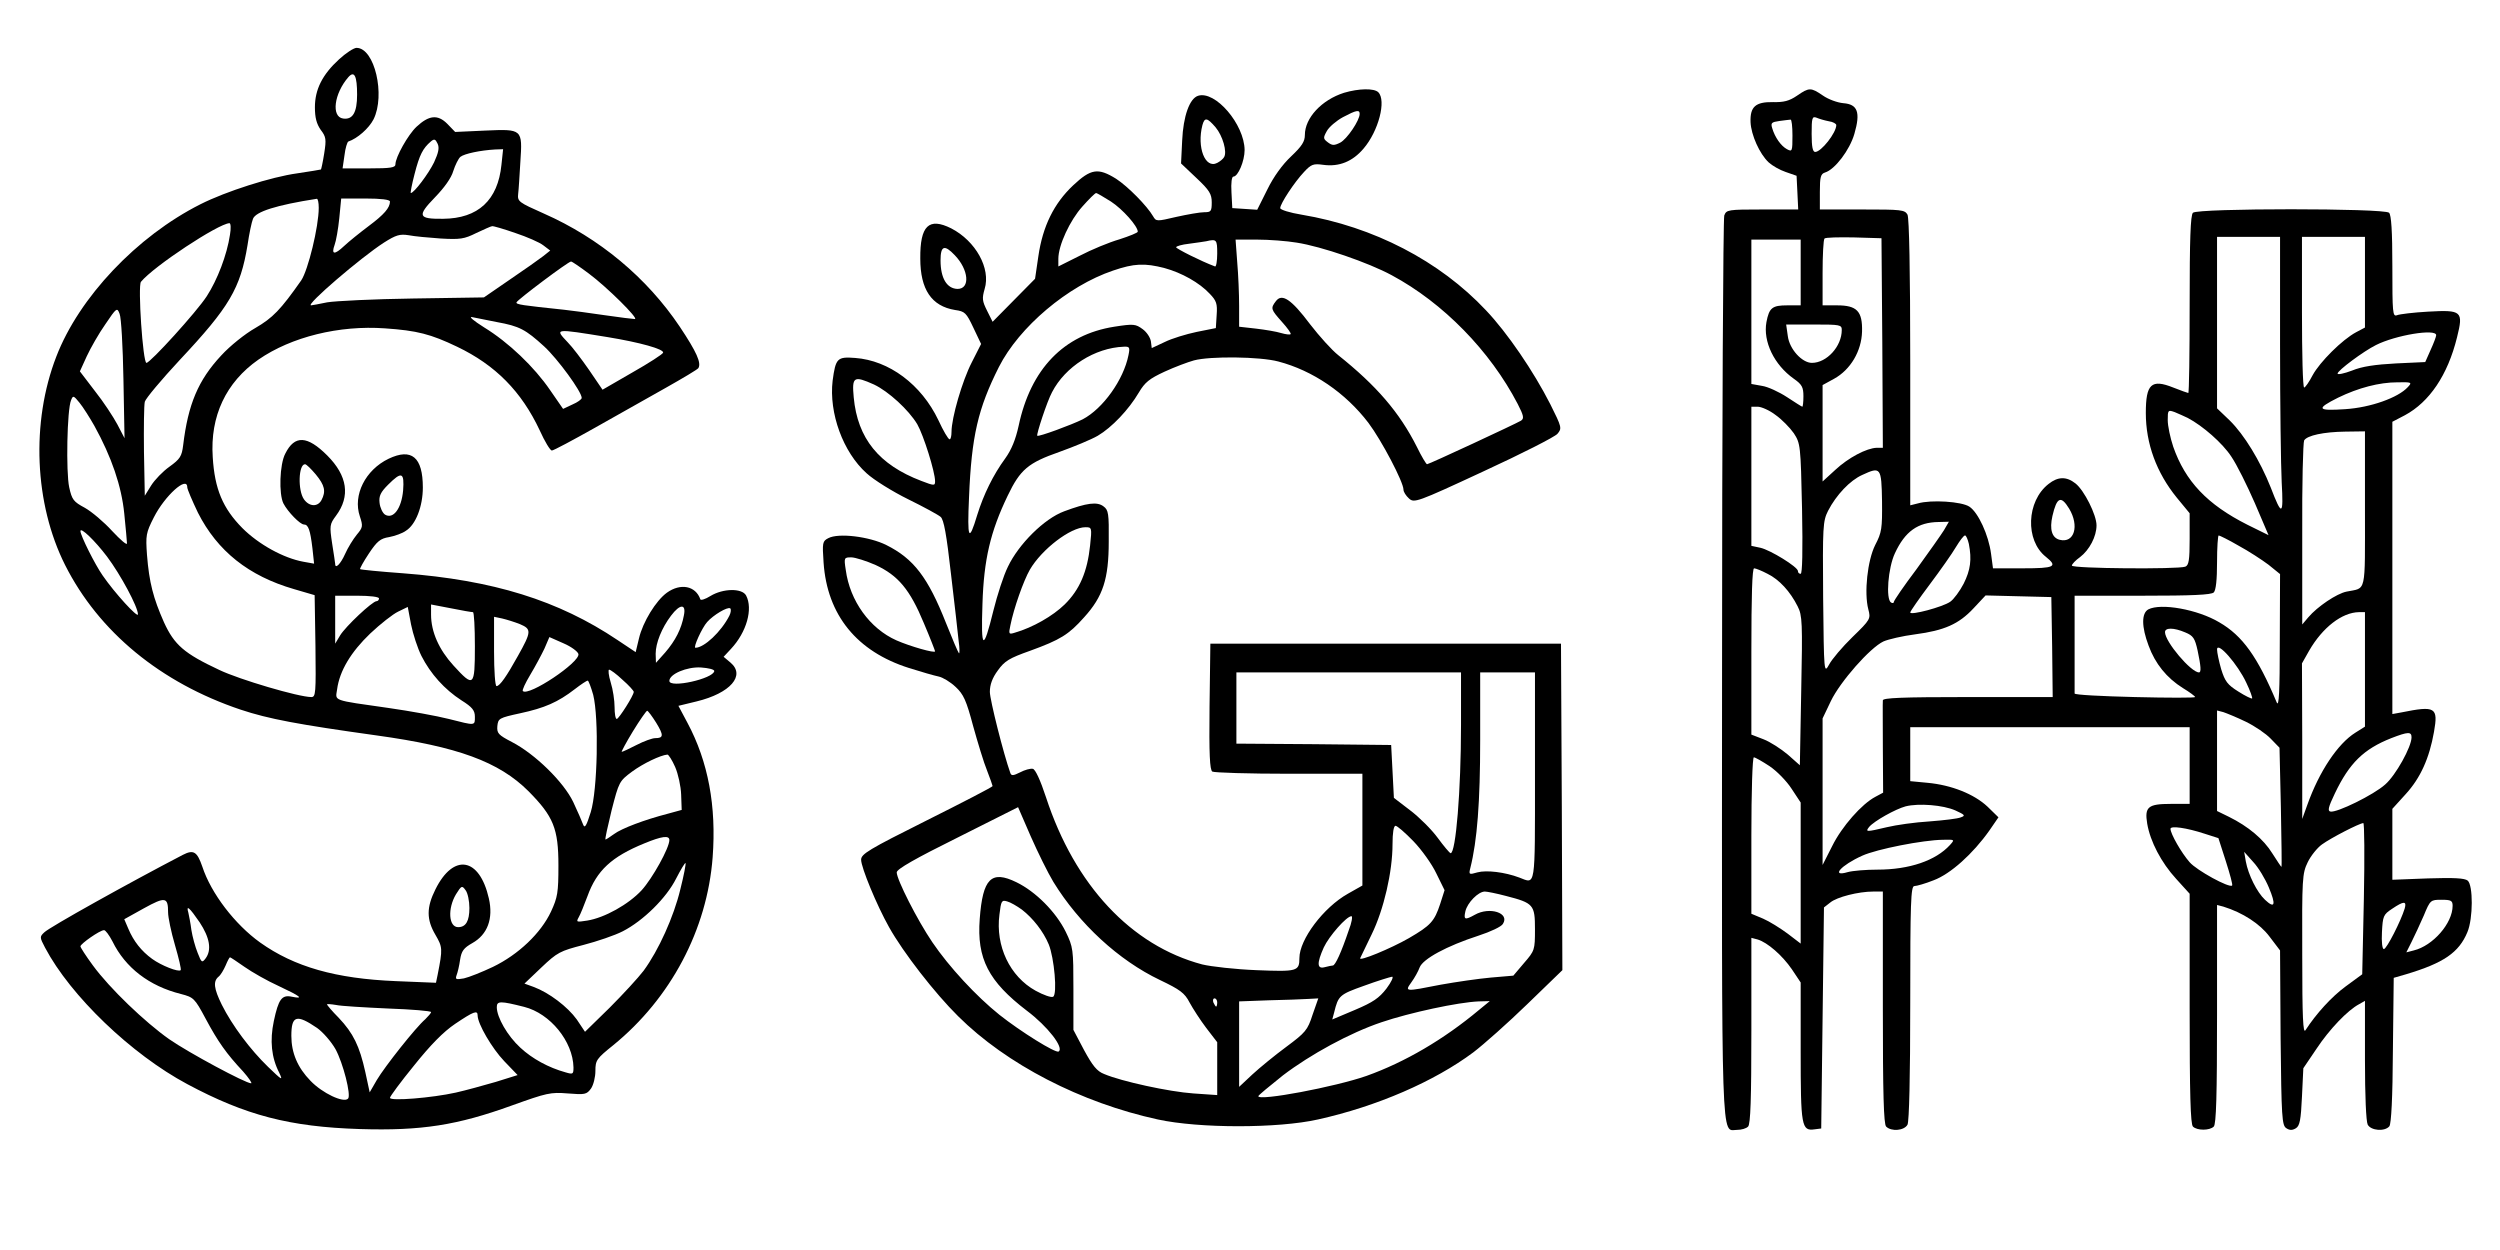 <svg xmlns="http://www.w3.org/2000/svg" xmlns:xlink="http://www.w3.org/1999/xlink" width="1000" zoomAndPan="magnify" viewBox="0 0 750 375" height="500" preserveAspectRatio="xMidYMid meet" version="1.0"><path fill="#000000" d="M 101.703 17.809 C 96.691 22.41 94.473 26.848 94.473 32.191 C 94.473 35.312 94.965 37.121 96.199 38.93 C 97.84 41.066 97.922 41.805 97.266 45.996 C 96.855 48.625 96.363 50.844 96.281 50.844 C 96.117 50.926 92.992 51.418 89.211 51.996 C 81.406 53.062 67.766 57.418 60.121 61.281 C 41.055 70.895 23.715 89.223 16.895 106.973 C 9.254 126.695 10.32 151.184 19.527 169.508 C 29.633 189.559 48.207 204.844 72.203 212.898 C 80.582 215.691 89.375 217.336 112.961 220.625 C 137.285 223.992 149.695 228.512 158.57 237.387 C 166.047 244.949 167.527 248.562 167.527 259.656 C 167.527 267.793 167.281 269.191 165.309 273.465 C 162.27 279.957 155.531 286.367 147.887 290.062 C 144.602 291.625 140.656 293.188 139.176 293.516 C 136.793 293.926 136.547 293.844 136.957 292.613 C 137.285 291.789 137.781 289.734 138.027 287.926 C 138.438 285.297 139.094 284.395 141.723 282.914 C 146.242 280.367 148.051 275.602 146.656 269.52 C 143.859 257.191 136.055 255.879 130.629 266.809 C 127.918 272.23 127.918 275.848 130.629 280.449 C 132.766 284.148 132.848 284.559 131.289 292.445 L 130.793 294.832 L 118.715 294.336 C 100.719 293.598 88.309 290.062 78.035 282.75 C 70.477 277.328 63.328 268.039 60.695 259.988 C 59.137 255.469 58.066 254.809 54.863 256.453 C 38.754 264.836 14.84 278.148 13.281 279.711 C 11.883 281.023 11.883 281.188 13.527 284.312 C 21.168 298.773 39.414 316.277 56.176 325.234 C 73.68 334.605 86.91 338.055 107.949 338.715 C 126.438 339.289 137.203 337.562 153.559 331.645 C 164.078 327.867 165.145 327.617 170.32 328.031 C 175.5 328.441 175.992 328.359 177.309 326.551 C 178.047 325.484 178.621 323.098 178.621 321.293 C 178.621 318.086 178.949 317.594 183.965 313.566 C 201.219 299.516 212.148 278.887 213.793 257.191 C 214.945 241.906 212.48 228.512 206.234 216.844 L 203.523 211.75 L 208.945 210.434 C 219.137 207.969 223.738 202.625 219.137 198.766 L 217.082 197.039 L 219.301 194.656 C 223.984 189.645 225.957 182.656 223.82 178.629 C 222.586 176.41 216.918 176.496 213.137 178.797 C 211.574 179.781 210.18 180.191 210.098 179.781 C 208.699 175.754 204.18 174.852 200.07 177.809 C 196.781 180.191 192.84 186.602 191.688 191.531 L 190.703 195.641 L 185.277 192.027 C 167.527 180.109 147.969 174.027 120.77 171.973 C 113.949 171.48 108.195 170.906 108.031 170.742 C 107.867 170.66 109.016 168.523 110.66 166.059 C 113.125 162.359 114.113 161.539 116.742 161.129 C 118.469 160.797 120.77 159.977 121.754 159.238 C 124.715 157.43 126.852 151.922 126.852 146.254 C 126.852 137.133 123.48 134.336 116.578 137.625 C 109.594 140.992 105.812 148.555 107.949 154.883 C 108.934 157.84 108.852 158.25 107.047 160.387 C 105.977 161.703 104.332 164.332 103.512 166.223 C 102.195 169.18 100.555 170.824 100.555 169.18 C 100.555 168.934 100.141 166.223 99.648 163.098 C 98.828 157.676 98.91 157.266 100.801 154.719 C 105.156 148.883 104.25 142.719 98.168 136.637 C 92.172 130.641 88.391 130.477 85.598 136.062 C 83.871 139.27 83.625 148.227 85.02 151.02 C 86.336 153.566 90.035 157.348 91.184 157.348 C 92.5 157.348 93.074 158.992 93.73 164.496 L 94.227 169.098 L 91.02 168.523 C 85.102 167.453 77.625 163.348 72.695 158.414 C 66.859 152.5 64.395 146.746 63.82 137.133 C 62.996 124.887 67.766 114.695 77.543 107.875 C 87.406 101.055 101.785 97.52 115.508 98.508 C 125.125 99.164 129.234 100.234 137.121 104.012 C 148.625 109.52 156.434 117.41 161.941 129.16 C 163.418 132.445 165.062 135.16 165.555 135.16 C 166.047 135.16 171.883 132.035 178.457 128.34 C 185.113 124.559 194.73 119.133 199.742 116.34 C 204.836 113.465 209.273 110.836 209.52 110.422 C 210.426 108.863 209.027 105.656 203.934 98.016 C 194.07 83.305 179.773 71.391 163.172 64.074 C 155.613 60.707 155.199 60.461 155.449 58.16 C 155.613 56.926 155.859 52.652 156.105 48.625 C 156.762 38.684 156.762 38.684 145.504 39.176 L 136.547 39.586 L 134.164 37.121 C 131.289 34.246 128.656 34.574 124.961 38.023 C 122.414 40.406 118.633 47.148 118.633 49.281 C 118.633 50.27 117.316 50.516 110.742 50.516 L 102.773 50.516 L 103.348 46.57 C 103.594 44.434 104.168 42.625 104.496 42.461 C 107.211 41.559 110.66 38.52 112.059 35.805 C 115.672 28.574 112.387 14.359 106.961 14.359 C 106.141 14.359 103.758 15.918 101.703 17.809 Z M 107.129 28.41 C 107.129 33.75 105.812 35.969 102.938 35.559 C 99.32 35.066 100.223 28.082 104.496 23.152 C 106.305 21.098 107.129 22.738 107.129 28.41 Z M 130.219 48.707 C 128.574 52.078 124.219 57.91 123.234 57.91 C 123.07 57.91 123.562 55.281 124.383 52.16 C 125.863 46.406 126.852 44.516 129.234 42.461 C 130.301 41.559 130.629 41.723 131.289 43.121 C 131.863 44.352 131.535 45.832 130.219 48.707 Z M 150.434 49.449 C 149.367 60.047 143.449 65.555 132.93 65.637 C 125.453 65.719 125.043 64.816 130.465 59.227 C 133.258 56.352 135.395 53.391 135.973 51.336 C 136.547 49.531 137.531 47.559 138.109 47.062 C 139.34 46.078 144.188 45.094 148.543 44.844 L 150.93 44.762 Z M 95.621 62.348 C 95.621 68.02 92.418 81.086 90.363 84.125 C 84.199 92.918 81.816 95.387 76.559 98.426 C 73.516 100.152 68.996 103.766 66.367 106.645 C 59.465 114.039 56.422 121.27 54.945 133.598 C 54.535 136.883 54.039 137.707 50.836 140.008 C 48.863 141.406 46.398 143.953 45.328 145.676 L 43.438 148.719 L 43.191 135.57 C 43.109 128.34 43.191 121.598 43.438 120.531 C 43.688 119.547 48.453 113.875 53.957 107.957 C 68.832 92.098 72.121 86.508 74.258 73.527 C 74.75 70.156 75.488 66.621 75.898 65.637 C 76.723 63.5 82.883 61.527 95.047 59.637 C 95.375 59.637 95.621 60.789 95.621 62.348 Z M 116.988 60.461 C 116.988 62.348 115.18 64.402 110.66 67.773 C 108.031 69.746 104.66 72.457 103.266 73.773 C 100.305 76.566 99.32 76.402 100.387 73.445 C 100.801 72.375 101.457 68.758 101.785 65.473 L 102.359 59.555 L 109.676 59.555 C 114.277 59.555 116.988 59.883 116.988 60.461 Z M 68.996 70.402 C 68.094 76.484 65.215 83.961 62.012 88.895 C 58.973 93.578 45.082 108.863 43.934 108.863 C 42.863 108.863 41.305 85.688 42.289 84.539 C 46.152 79.852 65.465 67.117 68.832 66.953 C 69.242 66.953 69.324 68.512 68.996 70.402 Z M 154.625 69.91 C 158.078 71.059 161.859 72.703 163.008 73.609 L 165.062 75.168 L 163.008 76.812 C 161.859 77.715 157.422 80.84 153.066 83.797 L 145.176 89.223 L 123.891 89.551 C 112.223 89.715 100.637 90.289 98.168 90.699 C 95.785 91.195 93.566 91.605 93.32 91.605 C 91.512 91.605 108.277 77.223 115.18 72.785 C 118.797 70.484 119.945 70.156 122.578 70.566 C 124.219 70.895 128.574 71.309 132.191 71.555 C 138.027 71.883 139.258 71.719 142.875 69.91 C 145.176 68.84 147.312 67.855 147.641 67.855 C 147.969 67.773 151.094 68.676 154.625 69.91 Z M 176.648 82.07 C 182.074 86.098 191.77 95.715 190.457 95.715 C 189.961 95.715 185.938 95.219 181.414 94.562 C 176.977 93.906 171.473 93.168 169.172 92.918 C 156.762 91.605 154.707 91.359 154.953 90.699 C 155.285 89.879 170.484 78.457 171.309 78.457 C 171.637 78.457 174.02 80.102 176.648 82.07 Z M 37.031 113.793 L 37.359 131.461 L 35.223 127.352 C 33.988 125.051 31.031 120.531 28.484 117.328 L 23.965 111.41 L 26.02 106.891 C 27.168 104.426 29.633 100.07 31.605 97.273 C 34.977 92.262 35.141 92.18 35.879 94.152 C 36.371 95.219 36.863 104.094 37.031 113.793 Z M 149.039 96.617 C 155.859 97.852 157.668 98.836 163.254 103.93 C 167.281 107.629 174.512 117.492 174.512 119.379 C 174.512 119.793 173.281 120.695 171.719 121.352 L 168.926 122.668 L 165.062 117.078 C 160.297 110.094 152.57 102.699 145.176 98.18 C 142.051 96.207 140.492 94.891 141.641 95.137 C 142.793 95.387 146.078 96.043 149.039 96.617 Z M 182.32 101.137 C 191.852 102.699 199.332 104.754 198.918 105.82 C 198.836 106.23 194.645 108.945 189.715 111.738 L 180.758 116.914 L 176.73 111 C 174.512 107.793 171.637 104.012 170.32 102.699 C 166.379 98.508 166.129 98.508 182.32 101.137 Z M 28.32 127.762 C 33.496 137.133 36.453 145.844 37.277 154.059 C 37.688 158.332 38.098 162.359 38.098 163.016 C 38.098 163.676 36.125 161.949 33.66 159.32 C 31.195 156.605 27.496 153.484 25.441 152.336 C 22.074 150.527 21.582 149.949 20.758 146.172 C 19.773 141.652 20.102 122.832 21.332 120.039 C 21.91 118.559 22.074 118.641 23.883 120.859 C 24.949 122.176 26.922 125.297 28.32 127.762 Z M 94.719 142.309 C 97.43 145.594 97.84 147.402 96.445 150.031 C 95.293 152.168 92.746 152.004 91.184 149.785 C 89.293 147.074 89.543 139.27 91.512 139.27 C 91.926 139.27 93.32 140.664 94.719 142.309 Z M 120.934 147.156 C 120.441 152.582 117.977 155.867 115.508 154.387 C 114.77 153.895 114.031 152.336 113.867 150.855 C 113.621 148.801 114.195 147.648 116.414 145.43 C 120.523 141.32 121.344 141.652 120.934 147.156 Z M 56.176 146.172 C 56.176 146.746 57.656 150.199 59.383 153.812 C 65.215 165.316 74.586 172.797 88.227 176.742 L 94.391 178.547 L 94.637 193.832 C 94.801 207.969 94.719 209.117 93.402 209.117 C 89.625 209.117 71.789 203.859 65.793 200.984 C 55.273 196.051 52.316 193.504 49.191 186.684 C 45.988 179.453 44.754 174.77 44.098 166.469 C 43.688 160.633 43.77 159.895 46.152 155.211 C 49.438 148.719 56.176 142.637 56.176 146.172 Z M 32.098 166.961 C 36.125 172.305 41.387 182.082 41.387 184.301 C 41.387 185.535 34.398 177.891 30.785 172.633 C 28.484 169.344 24.129 160.633 24.129 159.32 C 24.129 158.004 28.484 162.195 32.098 166.961 Z M 113.703 179.535 C 113.703 179.945 113.371 180.355 112.961 180.355 C 111.73 180.355 103.676 187.918 102.031 190.629 L 100.555 193.094 L 100.555 178.715 L 107.129 178.715 C 110.988 178.715 113.703 179.043 113.703 179.535 Z M 141.887 183.645 C 142.219 183.645 142.465 188.246 142.465 193.914 C 142.465 206.078 142.137 206.324 136.055 199.668 C 131.699 194.902 129.316 189.559 129.316 184.383 L 129.316 181.344 L 135.312 182.492 C 138.52 183.152 141.477 183.645 141.887 183.645 Z M 126.438 196.793 C 129.152 202.133 133.344 206.816 138.438 210.105 C 141.723 212.16 142.465 213.145 142.465 215.035 C 142.465 217.746 142.711 217.746 134.656 215.691 C 131.125 214.789 122.988 213.309 116.66 212.406 C 99.32 209.941 100.637 210.352 101.129 206.816 C 101.867 201.23 105.32 195.559 111.07 190.055 C 114.113 187.176 117.891 184.219 119.453 183.48 L 122.328 182.082 L 123.316 187.34 C 123.891 190.219 125.289 194.492 126.438 196.793 Z M 205.164 184.629 C 204.426 188.656 202.617 192.191 199.578 195.723 L 196.781 198.848 L 196.699 196.133 C 196.699 192.93 198.508 188.41 201.305 184.711 C 204.016 181.098 205.906 181.098 205.164 184.629 Z M 218.809 184.711 C 216.34 189.559 211.246 194.328 208.617 194.328 C 207.879 194.328 210.59 188.328 212.148 186.602 C 214.039 184.465 218.23 182 219.055 182.492 C 219.383 182.738 219.301 183.727 218.809 184.711 Z M 156.023 187.258 C 159.473 188.738 159.473 189.477 155.367 196.793 C 151.996 202.875 149.941 205.832 148.957 205.832 C 148.543 205.832 148.215 201.312 148.215 195.477 L 148.215 185.039 L 150.598 185.535 C 151.996 185.863 154.379 186.602 156.023 187.258 Z M 173.527 196.219 C 174.02 198.684 158.57 209.035 156.844 207.312 C 156.598 207.062 157.586 204.926 159.062 202.461 C 160.543 199.996 162.434 196.465 163.336 194.574 L 164.816 191.121 L 169.09 193.012 C 171.391 194 173.363 195.477 173.527 196.219 Z M 214.285 201.312 C 214.039 203.613 200.809 206.57 200.809 204.27 C 200.809 202.215 206.07 199.996 210.262 200.242 C 212.562 200.406 214.285 200.82 214.285 201.312 Z M 186.758 203.941 C 188.648 205.586 190.125 207.23 190.125 207.559 C 190.125 208.625 185.688 215.609 185.031 215.691 C 184.621 215.691 184.375 214.051 184.375 212.16 C 184.375 210.188 183.883 206.816 183.223 204.762 C 182.566 202.625 182.402 200.902 182.73 200.902 C 183.141 200.902 184.949 202.215 186.758 203.941 Z M 177.965 208.461 C 179.691 215.445 179.277 236.977 177.227 243.633 C 175.91 247.824 175.418 248.645 174.922 247.332 C 174.594 246.426 173.281 243.387 171.965 240.594 C 169.09 234.594 160.543 226.211 153.559 222.598 C 149.449 220.461 149.039 219.965 149.203 217.828 C 149.449 215.527 149.695 215.363 156.105 213.969 C 163.336 212.406 167.363 210.68 172.457 206.734 C 174.266 205.34 175.992 204.188 176.32 204.188 C 176.566 204.188 177.309 206.16 177.965 208.461 Z M 196.867 216.844 C 199.168 220.625 199.086 221.445 196.535 221.445 C 195.715 221.445 193.168 222.348 190.949 223.5 C 188.73 224.648 186.758 225.555 186.512 225.555 C 186.348 225.555 187.824 222.762 189.879 219.391 C 191.934 216.023 193.906 213.227 194.152 213.227 C 194.398 213.227 195.633 214.871 196.867 216.844 Z M 202.535 230.074 C 203.441 232.129 204.262 235.91 204.344 238.375 L 204.508 242.977 L 200.316 244.125 C 193.332 245.934 186.594 248.48 184.211 250.207 C 182.977 251.113 181.828 251.852 181.664 251.852 C 181.414 251.852 182.32 247.906 183.469 243.141 C 185.688 234.512 185.77 234.348 189.633 231.473 C 193.004 229.004 198.18 226.539 200.234 226.375 C 200.562 226.375 201.633 228.02 202.535 230.074 Z M 200.809 252.016 C 200.809 254.398 195.715 263.52 192.512 267.055 C 188.566 271.328 181.332 275.355 176.156 276.176 C 172.953 276.668 172.789 276.668 173.609 275.191 C 174.102 274.367 175.254 271.492 176.238 268.863 C 179.031 261.137 183.469 257.027 193.332 253 C 198.508 250.863 200.809 250.535 200.809 252.016 Z M 204.098 266.809 C 202.125 275.023 197.605 285.051 193.086 291.215 C 191.523 293.27 186.922 298.281 182.895 302.309 L 175.5 309.539 L 173.035 305.844 C 170.32 302.062 164.734 297.789 160.051 296.062 L 157.336 295.078 L 162.434 290.227 C 167.199 285.707 168.02 285.297 175.008 283.488 C 179.113 282.422 184.457 280.613 186.84 279.379 C 192.922 276.258 199.906 269.438 202.863 263.52 C 204.262 260.809 205.492 258.754 205.66 258.918 C 205.824 259.082 205.164 262.617 204.098 266.809 Z M 140.82 272.395 C 140.82 276.34 139.75 278.148 137.449 278.148 C 134.574 278.148 134.246 272.559 136.793 268.285 C 138.438 265.656 138.602 265.574 139.668 267.055 C 140.328 267.875 140.82 270.34 140.82 272.395 Z M 50.426 273.711 C 50.426 275.191 51.328 279.547 52.48 283.488 C 53.629 287.434 54.453 290.887 54.203 291.051 C 53.547 291.707 48.371 289.652 45.656 287.68 C 42.371 285.297 40.07 282.34 38.508 278.641 L 37.277 275.766 L 43.191 272.477 C 49.602 268.945 50.426 269.109 50.426 273.711 Z M 59.875 276.668 C 62.914 281.27 63.574 284.969 61.684 287.516 C 60.613 288.914 60.449 288.832 59.301 285.871 C 58.559 284.066 57.738 281.023 57.41 278.969 C 57.164 276.914 56.672 274.613 56.504 273.793 C 55.766 271.328 56.836 272.23 59.875 276.668 Z M 33.742 282.422 C 37.605 290.309 44.754 295.816 54.285 298.199 C 58.066 299.188 58.395 299.434 61.684 305.594 C 65.379 312.5 67.93 316.113 72.941 321.457 C 74.668 323.43 75.734 324.988 75.324 324.988 C 73.68 324.988 56.672 315.867 50.754 311.758 C 43.523 306.664 32.922 296.555 27.824 289.57 C 25.77 286.777 24.129 284.23 24.129 283.902 C 24.129 283.16 29.961 279.051 31.195 279.051 C 31.605 278.969 32.758 280.531 33.742 282.422 Z M 73.352 290.062 C 75.57 291.625 80.172 294.254 83.625 295.816 C 90.281 298.938 91.266 299.762 87.57 299.02 C 84.527 298.363 83.543 299.762 82.145 306.336 C 80.914 312.168 81.406 317.266 83.789 321.867 C 84.938 324.332 84.609 324.086 80.418 320.059 C 75.078 314.883 69.652 307.648 66.531 301.406 C 64.148 296.555 63.902 294.418 65.547 293.023 C 66.203 292.527 67.105 290.969 67.684 289.652 C 68.258 288.258 68.832 287.188 68.996 287.188 C 69.16 287.188 71.133 288.504 73.352 290.062 Z M 157.254 302.062 C 165.062 304.035 171.883 312.418 172.047 320.223 C 172.047 322.277 171.883 322.359 169.664 321.703 C 164.57 320.305 159.641 317.594 156.105 314.305 C 152.242 310.773 149.039 305.184 149.039 302.145 C 149.039 300.254 150.105 300.254 157.254 302.062 Z M 116.414 302.555 C 123.48 302.801 129.316 303.293 129.316 303.625 C 129.316 303.953 128.492 304.855 127.59 305.762 C 124.715 308.227 115.426 319.977 113.043 324.004 L 110.906 327.703 L 109.594 321.621 C 107.867 313.812 105.977 309.949 101.621 305.348 C 99.648 303.375 98.086 301.488 98.086 301.32 C 98.086 301.156 99.32 301.238 100.801 301.488 C 102.195 301.816 109.266 302.227 116.414 302.555 Z M 143.285 304.609 C 143.285 307.156 147.641 314.555 151.258 318.332 L 155.285 322.523 L 148.711 324.578 C 145.012 325.648 139.668 327.125 136.711 327.785 C 129.727 329.344 116.988 330.414 116.988 329.344 C 116.988 328.934 120.195 324.578 124.219 319.648 C 129.152 313.484 133.012 309.539 136.547 307.156 C 142.051 303.457 143.285 302.965 143.285 304.609 Z M 95.129 308.391 C 96.855 309.621 99.32 312.418 100.637 314.719 C 102.938 318.91 105.402 328.605 104.414 329.59 C 103.102 330.988 96.691 327.949 93.156 324.25 C 89.293 320.305 87.406 315.867 87.406 310.773 C 87.406 304.609 88.965 304.199 95.129 308.391 Z M 95.129 308.391 " fill-opacity="1" fill-rule="nonzero"/><path fill="#000000" d="M 403.215 27.836 C 396.477 29.973 391.461 35.395 391.461 40.488 C 391.461 42.461 390.559 43.859 387.352 46.898 C 384.723 49.367 382.094 52.98 380.203 56.844 L 377.164 62.926 L 373.465 62.68 L 369.684 62.43 L 369.438 57.664 C 369.273 54.871 369.52 52.98 370.016 52.98 C 371.41 52.98 373.383 48.297 373.383 45.012 C 373.301 37.285 364.59 27.094 359.414 28.738 C 356.867 29.559 354.977 34.82 354.648 42.215 L 354.316 49.035 L 358.918 53.391 C 362.863 57.09 363.523 58.242 363.523 60.707 C 363.523 63.418 363.273 63.664 361.305 63.664 C 359.988 63.664 356.289 64.32 352.922 65.062 C 347.004 66.457 346.84 66.457 345.938 64.898 C 344.129 61.773 338.375 55.941 334.84 53.637 C 329.418 50.27 327.281 50.598 321.941 55.609 C 316.188 61.035 312.816 67.855 311.504 76.895 L 310.516 83.633 L 304.188 90.043 L 297.781 96.535 L 296.137 93.25 C 294.656 90.289 294.574 89.551 295.395 86.676 C 297.285 80.512 292.684 72.293 285.371 68.512 C 278.633 65.145 276.004 67.691 276.086 77.551 C 276.086 86.84 279.453 91.852 286.52 93 C 289.48 93.414 289.891 93.824 292.027 98.344 L 294.328 103.191 L 291.535 108.699 C 288.656 114.285 285.453 125.379 285.453 129.57 C 285.453 130.805 285.207 131.871 284.879 131.789 C 284.465 131.789 282.988 129.242 281.508 126.039 C 276.414 115.355 266.715 108.121 256.527 107.383 C 251.184 106.973 250.691 107.465 249.789 114.203 C 248.637 123.902 252.91 135.652 259.977 141.98 C 262.113 143.953 267.785 147.484 272.469 149.785 C 277.152 152.086 281.508 154.469 282.164 155.047 C 283.152 155.785 283.973 160.469 285.289 172.141 C 286.355 180.934 287.344 189.973 287.59 192.273 C 287.918 194.492 287.918 196.219 287.672 195.969 C 287.426 195.723 285.699 191.695 283.809 186.93 C 278.387 173.207 274.113 167.617 265.895 163.512 C 260.801 160.961 251.512 159.812 248.473 161.457 C 246.746 162.359 246.664 162.77 247.074 168.77 C 248.145 184.547 257.102 195.477 272.715 200.406 C 276.332 201.559 280.359 202.707 281.59 202.957 C 282.824 203.203 285.125 204.598 286.684 206.078 C 289.07 208.297 289.891 210.105 291.945 217.828 C 293.344 222.844 295.148 228.84 296.137 231.223 C 297.039 233.527 297.781 235.664 297.781 235.828 C 297.781 236.074 288.906 240.676 278.059 246.098 C 260.473 254.891 258.336 256.207 258.336 257.934 C 258.336 260.234 263.02 271.574 266.715 278.148 C 270.988 285.789 280.441 297.953 287.426 304.855 C 301.969 319.32 324.324 330.824 347.332 335.836 C 359.742 338.547 383.41 338.547 395.406 335.836 C 413.156 331.891 430.332 324.414 442 315.703 C 445.125 313.32 452.438 306.828 458.191 301.238 L 468.711 291.051 L 468.543 242.07 L 468.297 193.094 L 363.109 193.094 L 362.863 211.914 C 362.699 226.457 362.945 230.895 363.688 231.473 C 364.262 231.801 374.617 232.129 386.777 232.129 L 408.719 232.129 L 408.719 265.656 L 404.363 268.121 C 397.051 272.23 389.82 281.848 389.82 287.434 C 389.82 291.379 389.16 291.543 377 291.051 C 370.672 290.805 363.355 289.98 360.645 289.324 C 339.363 283.652 322.434 265.574 313.805 239.195 C 312.078 233.938 310.598 230.812 309.859 230.648 C 309.121 230.484 307.395 230.977 305.996 231.719 C 304.023 232.703 303.449 232.785 303.121 231.965 C 301.066 226.211 296.957 209.941 296.957 207.559 C 296.957 205.422 297.699 203.367 299.34 201.148 C 301.395 198.27 302.793 197.449 309.039 195.23 C 318.078 191.945 320.625 190.383 325.227 185.203 C 330.898 178.961 332.621 173.699 332.621 162.441 C 332.703 154.059 332.539 152.992 331.062 151.922 C 329.172 150.445 326.047 150.855 319.227 153.402 C 313.23 155.621 305.586 163.262 302.383 170.004 C 301.066 172.633 299.176 178.547 298.027 183.152 C 294.984 195.559 294.246 195.066 294.738 181.18 C 295.148 167.867 297.121 159.484 302.301 148.719 C 306.078 140.828 308.461 138.855 317.832 135.57 C 322.188 134.008 327.363 131.871 329.336 130.723 C 333.527 128.258 338.621 122.914 341.664 117.738 C 343.469 114.695 344.785 113.629 349.387 111.492 C 352.426 110.094 356.371 108.617 358.18 108.121 C 363.027 106.809 377.984 106.973 383.492 108.449 C 393.844 111.164 403.625 117.82 410.527 126.859 C 414.473 132.117 421.047 144.609 421.047 146.91 C 421.047 147.566 421.785 148.719 422.691 149.539 C 424.25 150.938 424.91 150.773 445.043 141.406 C 456.465 136.145 466.492 131.051 467.23 130.145 C 468.629 128.504 468.543 128.172 465.094 121.27 C 460.082 111.41 452.191 99.824 445.781 93.082 C 431.895 78.293 412.09 68.02 390.477 64.402 C 386.941 63.828 384.066 62.926 384.066 62.43 C 384.066 61.117 388.34 54.625 391.215 51.586 C 393.352 49.281 394.008 49.035 396.969 49.449 C 401.734 50.105 405.762 48.461 409.047 44.598 C 413.566 39.34 415.949 30.137 413.484 27.672 C 412.254 26.438 407.652 26.52 403.215 27.836 Z M 407.898 34.164 C 407.898 36.133 404.117 41.723 402.062 42.793 C 400.254 43.695 399.68 43.695 398.363 42.707 C 396.969 41.641 396.887 41.395 398.035 39.34 C 398.695 38.105 400.914 36.219 402.887 35.148 C 406.91 33.012 407.898 32.848 407.898 34.164 Z M 364.672 38.188 C 366.809 40.738 368.207 45.586 367.219 47.148 C 366.973 47.641 365.988 48.461 365.164 48.871 C 361.551 50.762 359 44.188 360.727 37.531 C 361.387 35.148 362.125 35.23 364.672 38.188 Z M 333.281 60.461 C 336.812 62.762 341.332 67.855 341.332 69.5 C 341.332 69.828 338.867 70.812 335.828 71.801 C 332.703 72.703 327.363 74.922 323.91 76.73 L 317.504 79.934 L 317.504 77.633 C 317.504 73.609 320.953 66.129 324.734 61.938 C 326.707 59.719 328.516 57.91 328.844 57.91 C 329.09 57.91 331.062 59.062 333.281 60.461 Z M 365.164 76.074 C 365.164 78.375 364.836 80.102 364.508 79.934 C 360.316 78.375 352.84 74.594 352.84 74.184 C 352.84 73.855 354.562 73.359 356.781 73.113 C 358.918 72.867 361.223 72.457 361.879 72.375 C 365 71.637 365.164 71.883 365.164 76.074 Z M 388.996 72.785 C 396.477 73.938 410.527 78.785 417.512 82.566 C 432.961 90.863 447.016 105.246 455.312 121.188 C 457.121 124.723 457.285 125.543 456.301 126.203 C 454.656 127.188 428.688 139.27 428.113 139.27 C 427.867 139.27 426.469 136.965 425.074 134.09 C 419.812 123.652 412.91 115.684 401.488 106.562 C 399.598 105.082 395.816 100.891 393.023 97.273 C 387.352 89.715 384.559 87.906 382.75 90.371 C 381.109 92.508 381.273 92.836 384.559 96.535 C 386.203 98.344 387.434 100.07 387.188 100.234 C 387.023 100.48 385.711 100.316 384.312 99.906 C 382.996 99.492 379.629 98.918 376.836 98.59 L 371.738 98.016 L 371.738 91.77 C 371.738 88.234 371.492 82.402 371.164 78.621 L 370.672 71.883 L 377.164 71.883 C 380.695 71.883 386.039 72.293 388.996 72.785 Z M 286.438 76.566 C 290.629 80.922 291.125 86.676 287.262 86.676 C 284.055 86.594 282.164 83.469 282.164 78.129 C 282.164 73.691 283.316 73.277 286.438 76.566 Z M 349.387 80.43 C 354.48 81.824 359.824 84.785 362.945 88.152 C 364.918 90.207 365.246 91.113 365 94.48 L 364.754 98.426 L 359 99.574 C 355.879 100.234 351.523 101.547 349.387 102.617 L 345.523 104.426 L 345.277 102.453 C 345.113 101.301 344.047 99.656 342.812 98.754 C 340.676 97.191 340.102 97.109 334.266 98.016 C 319.145 100.398 309.203 110.668 305.586 127.762 C 304.684 131.871 303.449 134.914 301.559 137.543 C 297.945 142.473 295.066 148.391 293.176 154.469 C 290.629 162.934 290.137 161.867 290.711 149.129 C 291.453 130.805 293.426 122.504 299.668 110.094 C 305.75 98.098 320.297 85.77 333.938 81.168 C 340.184 79.031 343.387 78.867 349.387 80.43 Z M 338.539 106.562 C 337.059 113.957 330.898 122.586 324.816 125.789 C 321.527 127.434 311.504 131.133 311.176 130.723 C 310.848 130.391 314.133 120.367 315.613 117.656 C 319.555 110.012 328.434 104.344 337.145 104.012 C 338.867 103.93 339.031 104.18 338.539 106.562 Z M 262.195 115.355 C 266.551 117.41 272.633 122.996 275.18 127.27 C 277.07 130.559 280.523 141.57 280.523 144.363 C 280.523 145.762 280.277 145.762 276.414 144.281 C 263.676 139.434 257.266 131.543 256.117 119.215 C 255.539 112.973 256.117 112.641 262.195 115.355 Z M 327.035 163.594 C 326.215 171.48 323.91 176.906 319.391 181.344 C 315.859 184.793 309.859 188.246 304.438 189.809 C 302.629 190.383 302.547 190.219 303.121 187.59 C 304.105 182.574 307.066 174.191 308.957 170.906 C 312.488 164.824 321.117 158.168 325.637 158.168 C 327.527 158.168 327.609 158.25 327.035 163.594 Z M 262.691 169.508 C 269.43 172.633 272.961 176.824 277.152 186.93 C 279.043 191.367 280.523 195.23 280.523 195.395 C 280.523 196.051 273.043 193.914 268.934 192.109 C 260.965 188.574 254.965 180.273 253.73 170.988 C 253.156 167.289 253.238 167.207 255.375 167.207 C 256.527 167.207 259.895 168.277 262.691 169.508 Z M 438.305 217.5 C 438.305 237.141 436.742 256.043 435.18 255.961 C 434.852 255.879 433.125 253.824 431.316 251.359 C 429.512 248.895 425.812 245.195 423.102 243.141 L 418.168 239.359 L 417.758 231.391 L 417.348 223.5 L 394.176 223.254 L 370.918 223.09 L 370.918 201.723 L 438.305 201.723 Z M 460.492 232.949 C 460.492 266.973 460.738 265.164 455.809 263.273 C 451.453 261.629 445.945 260.973 443.234 261.711 C 440.688 262.453 440.605 262.371 441.098 260.398 C 443.152 252.262 444.055 240.676 444.055 222.02 L 444.055 201.723 L 460.492 201.723 Z M 316.023 264.59 C 323.746 277.16 335.582 288.09 347.988 294.008 C 353.988 296.883 355.387 297.871 356.867 300.746 C 357.852 302.555 360.07 306.008 361.879 308.391 L 365.164 312.664 L 365.164 328.523 L 358.016 328.031 C 350.785 327.535 336.402 324.414 331.227 322.195 C 329.09 321.375 327.773 319.73 325.227 315.047 L 322.023 308.965 L 322.023 296.637 C 322.023 284.723 321.941 284.148 319.723 279.547 C 316.762 273.547 310.68 267.465 304.93 264.672 C 297.367 260.973 294.82 263.52 293.918 275.684 C 293.012 287.598 296.547 294.418 308.051 303.211 C 314.297 307.895 319.309 314.387 317.586 315.457 C 316.68 316.031 306.16 309.457 299.832 304.445 C 292.848 298.855 284.715 290.062 279.699 282.668 C 275.18 276.012 269.016 263.848 269.016 261.711 C 269.016 260.727 274.688 257.52 287.262 251.277 L 305.422 242.152 L 309.203 250.863 C 311.34 255.715 314.379 261.875 316.023 264.59 Z M 424.004 252.344 C 426.469 254.891 429.594 259.246 430.906 262.043 L 433.371 267.055 L 432.059 271.164 C 430.332 276.422 429.184 277.656 422.691 281.434 C 417.266 284.559 407.488 288.586 408.062 287.434 C 408.227 287.023 409.789 283.902 411.512 280.285 C 415.129 272.891 417.758 261.547 417.758 253.25 C 417.758 249.879 418.086 247.742 418.664 247.742 C 419.156 247.742 421.539 249.797 424.004 252.344 Z M 451.781 268.781 C 460.082 270.918 460.492 271.41 460.492 278.805 C 460.492 284.969 460.41 285.215 457.203 288.914 L 454 292.695 L 447.262 293.27 C 443.562 293.598 436.824 294.582 432.223 295.406 C 421.375 297.543 421.375 297.543 423.43 294.664 C 424.332 293.434 425.484 291.379 425.895 290.227 C 426.879 287.68 433.949 283.816 443.562 280.695 C 447.098 279.547 450.465 277.984 450.875 277.16 C 453.012 273.875 446.852 271.902 442.414 274.449 C 439.453 276.094 439.043 275.93 439.617 273.383 C 440.195 270.836 443.48 267.465 445.453 267.465 C 446.109 267.465 448.988 268.039 451.781 268.781 Z M 306.574 272.891 C 309.859 275.438 312.98 279.379 314.625 283.324 C 316.27 287.352 317.254 298.281 315.941 299.02 C 315.449 299.352 313.066 298.527 310.68 297.215 C 302.957 292.941 298.602 283.816 299.832 274.367 C 300.328 270.258 300.492 269.93 302.137 270.422 C 303.121 270.668 305.094 271.82 306.574 272.891 Z M 404.609 279.133 C 402.391 285.707 400.582 289.652 399.844 289.652 C 399.516 289.652 398.445 289.898 397.461 290.145 C 395.078 290.805 394.996 288.996 397.133 284.23 C 398.695 280.859 403.953 274.859 405.434 274.859 C 405.844 274.859 405.516 276.832 404.609 279.133 Z M 415.949 296.555 C 413.73 299.434 411.926 300.664 406.5 302.965 L 399.68 305.844 L 400.254 303.707 C 401.488 298.691 401.816 298.363 409.211 295.734 C 413.238 294.254 417.02 293.105 417.594 293.023 C 418.168 292.941 417.43 294.582 415.949 296.555 Z M 365.164 300.746 C 365.164 301.406 365 301.98 364.836 301.98 C 364.672 301.98 364.344 301.406 364.016 300.746 C 363.77 300.09 363.934 299.516 364.344 299.516 C 364.836 299.516 365.164 300.09 365.164 300.746 Z M 393.762 304.445 C 392.285 309.047 391.625 309.785 385.875 314.059 C 382.422 316.605 377.82 320.387 375.684 322.359 L 371.738 326.059 L 371.738 300.418 L 380.613 300.09 C 385.465 300.008 390.805 299.762 392.449 299.68 L 395.488 299.516 Z M 443.727 302.965 C 433.125 311.84 421.457 318.66 409.953 322.77 C 400.582 326.059 377.492 330.414 377.492 328.852 C 377.492 328.605 380.859 325.812 384.887 322.605 C 393.105 316.359 404.938 309.867 414.473 306.664 C 422.938 303.789 437.48 300.664 443.645 300.418 L 446.934 300.336 Z M 443.727 302.965 " fill-opacity="1" fill-rule="nonzero"/><path fill="#000000" d="M 539.055 28.738 C 536.754 30.301 535.109 30.711 531.902 30.629 C 526.645 30.547 525 32.027 525.164 36.629 C 525.328 40.488 527.879 46.16 530.59 48.707 C 531.656 49.695 533.957 51.008 535.684 51.586 L 538.973 52.734 L 539.219 57.746 L 539.465 62.844 L 528.699 62.844 C 518.344 62.844 517.934 62.926 517.277 64.648 C 516.949 65.719 516.617 127.023 516.617 200.902 C 516.535 347.426 516.289 338.961 521.137 338.961 C 522.453 338.961 523.852 338.547 524.426 337.973 C 525.164 337.234 525.41 329.672 525.41 309.129 L 525.41 281.352 L 527.301 281.848 C 530.262 282.75 534.699 286.613 537.574 290.805 L 540.203 294.746 L 540.203 315.457 C 540.203 337.891 540.449 339.371 544.395 338.797 L 546.367 338.547 L 546.777 305.43 L 547.188 272.23 L 549.078 270.754 C 551.051 269.109 557.543 267.465 561.98 267.465 L 564.855 267.465 L 564.855 302.227 C 564.855 328.195 565.105 337.234 565.844 337.973 C 567.406 339.535 571.266 339.207 572.254 337.398 C 572.746 336.328 573.074 323.348 573.074 300.828 C 573.074 270.668 573.238 265.82 574.309 265.82 C 574.965 265.82 577.594 265.082 580.059 264.094 C 585.156 262.207 591.895 256.125 596.824 249.141 L 599.535 245.195 L 596.25 241.988 C 592.223 238.211 585.402 235.496 578.254 234.84 L 573.074 234.348 L 573.074 218.16 L 656.895 218.16 L 656.895 241.168 L 651.227 241.168 C 644.406 241.168 643.336 242.07 644.16 247.086 C 645.062 252.426 648.352 258.754 652.871 263.684 L 656.895 268.121 L 656.895 302.555 C 656.895 328.277 657.145 337.234 657.883 337.973 C 659.113 339.207 662.895 339.207 664.129 337.973 C 664.867 337.234 665.113 328.605 665.113 304.199 L 665.113 271.492 L 667.004 271.984 C 672.84 273.793 678.016 277.16 680.891 281.023 L 684.016 285.133 L 684.18 311.348 C 684.426 335.262 684.59 337.645 685.906 338.465 C 686.891 339.125 687.715 339.125 688.781 338.465 C 689.934 337.727 690.262 336 690.59 329.016 L 691 320.469 L 694.945 314.637 C 698.809 308.801 704.312 303.047 707.766 301.238 L 709.488 300.254 L 709.488 318.004 C 709.488 328.688 709.82 336.41 710.312 337.398 C 711.297 339.207 715.406 339.535 716.805 337.891 C 717.379 337.152 717.789 329.426 717.871 315.047 L 718.117 293.352 L 721.816 292.281 C 733.074 288.914 737.676 285.789 740.223 279.629 C 741.949 275.52 741.949 265.574 740.309 264.18 C 739.402 263.438 736.199 263.273 728.391 263.52 L 717.707 263.93 L 717.707 242.648 L 721.734 238.211 C 726.09 233.445 728.801 227.527 730.199 219.555 C 731.512 212.16 730.609 211.668 720.418 213.723 L 717.707 214.215 L 717.707 126.531 L 721.488 124.559 C 728.801 120.613 734.309 112.559 737.102 101.219 C 739.074 93.332 738.582 92.918 728.391 93.496 C 724.035 93.742 719.926 94.234 719.105 94.562 C 717.789 95.055 717.707 93.906 717.707 79.934 C 717.707 69.254 717.379 64.484 716.723 63.828 C 715.324 62.43 659.281 62.43 657.883 63.828 C 657.145 64.566 656.895 71.801 656.895 91.359 C 656.895 105.984 656.73 117.902 656.484 117.902 C 656.32 117.902 654.266 117.16 651.965 116.258 C 645.391 113.629 643.746 115.191 643.746 123.902 C 643.746 133.105 646.953 141.816 653.035 149.293 L 656.895 153.977 L 656.895 161.703 C 656.895 168.031 656.648 169.59 655.582 170.004 C 653.363 170.824 621.559 170.578 621.559 169.672 C 621.559 169.262 622.629 168.113 624.023 167.125 C 626.82 164.988 628.957 160.961 628.957 157.594 C 628.957 154.469 625.258 147.074 622.629 145.02 C 619.918 142.883 617.367 142.965 614.574 145.184 C 607.918 150.363 607.508 162.113 613.754 167.043 C 617.449 170.004 616.383 170.496 606.852 170.496 L 597.895 170.496 L 597.316 166.141 C 596.578 160.469 593.453 153.73 590.824 152.004 C 588.523 150.445 579.32 149.867 575.375 151.02 L 573.074 151.594 L 573.074 108.863 C 573.074 80.922 572.746 65.473 572.254 64.402 C 571.43 62.926 570.363 62.844 558.695 62.844 L 545.957 62.844 L 545.957 57.582 C 545.957 53.062 546.203 52.16 547.52 51.75 C 550.477 50.844 554.914 45.012 556.312 40.16 C 558.199 33.668 557.297 31.285 553.023 30.957 C 551.215 30.793 548.504 29.809 546.859 28.656 C 543.246 26.191 542.75 26.191 539.055 28.738 Z M 548.668 36.383 C 549.902 36.547 550.887 37.121 550.887 37.531 C 550.887 39.832 546.367 45.586 544.559 45.586 C 543.82 45.586 543.492 44.105 543.492 40.16 C 543.492 35.312 543.656 34.82 544.969 35.312 C 545.711 35.641 547.352 36.133 548.668 36.383 Z M 537.738 40.656 C 537.738 45.422 537.656 45.586 536.094 44.762 C 534.285 43.777 532.48 41.23 531.656 38.438 C 531.164 36.875 531.492 36.629 533.793 36.301 C 535.273 36.133 536.754 35.887 537.164 35.887 C 537.492 35.805 537.738 37.941 537.738 40.656 Z M 564.691 102.863 L 564.855 134.336 L 563.051 134.336 C 560.008 134.418 554.504 137.297 550.559 140.992 L 546.777 144.445 L 546.777 115.52 L 550.23 113.629 C 555.16 110.918 558.449 105.328 558.613 99.492 C 558.777 93.332 557.051 91.605 551.133 91.605 L 546.777 91.605 L 546.777 81.906 C 546.777 76.566 547.023 71.883 547.352 71.555 C 547.684 71.223 551.625 71.141 556.145 71.223 L 564.445 71.473 Z M 684.016 103.355 C 684.016 121.188 684.262 139.762 684.508 144.691 C 685.082 154.801 684.59 155.047 681.223 146.254 C 678.016 138.199 673.25 130.391 668.895 126.121 L 665.113 122.504 L 665.113 71.059 L 684.016 71.059 Z M 709.488 84.621 L 709.488 98.262 L 706.859 99.656 C 702.668 101.875 695.93 108.617 693.793 112.559 C 692.727 114.613 691.574 116.258 691.246 116.258 C 690.836 116.258 690.59 106.066 690.59 93.66 L 690.59 71.059 L 709.488 71.059 Z M 540.203 81.742 L 540.203 91.605 L 536.176 91.605 C 531.656 91.605 530.754 92.344 529.934 96.617 C 528.863 102.453 532.234 109.438 538.148 113.629 C 540.613 115.355 541.027 116.176 541.027 118.887 C 541.027 120.613 540.859 122.012 540.695 122.012 C 540.531 122.012 538.477 120.695 536.094 119.133 C 533.711 117.574 530.344 116.012 528.617 115.766 L 525.41 115.191 L 525.41 71.883 L 540.203 71.883 Z M 552.531 99 C 552.531 103.93 548.012 108.863 543.574 108.863 C 540.613 108.863 536.836 104.754 536.34 100.809 L 535.848 97.355 L 544.23 97.355 C 552.039 97.355 552.531 97.438 552.531 99 Z M 730.855 100.562 C 730.855 100.973 730.117 102.945 729.211 104.918 L 727.57 108.617 L 718.777 109.027 C 712.613 109.355 708.586 109.93 705.629 111.164 C 703.246 112.066 701.273 112.477 701.273 112.066 C 701.273 111.164 708.996 105.41 712.777 103.52 C 718.613 100.562 730.855 98.508 730.855 100.562 Z M 722.309 116.176 C 719.434 119.297 711.215 122.258 703.574 122.75 C 695.109 123.324 694.699 122.668 701.438 119.297 C 707.52 116.34 713.762 114.695 719.27 114.695 C 723.543 114.613 723.707 114.695 722.309 116.176 Z M 532.645 124.477 C 534.535 125.789 537 128.34 538.148 129.98 C 540.121 133.023 540.203 133.516 540.613 152.664 C 540.859 165.316 540.695 172.141 540.203 172.141 C 539.711 172.141 539.383 171.809 539.383 171.316 C 539.383 170.086 531.082 164.988 528.125 164.332 L 525.41 163.758 L 525.41 122.012 L 527.301 122.012 C 528.371 122.012 530.836 123.078 532.645 124.477 Z M 656.32 125.379 C 660.84 127.762 666.758 132.941 669.387 136.965 C 671.031 139.352 674.152 145.676 676.453 150.938 L 680.562 160.551 L 674.234 157.43 C 662.156 151.348 655.582 144.363 651.965 134.008 C 651.062 131.297 650.32 127.762 650.32 126.039 C 650.32 122.996 650.402 122.914 652.457 123.652 C 653.609 124.148 655.336 124.887 656.32 125.379 Z M 709.488 152.746 C 709.488 178.629 709.984 176.246 703.984 177.48 C 701.027 178.055 695.191 182 692.48 185.203 L 690.672 187.34 L 690.672 160.223 C 690.59 145.266 690.918 132.695 691.246 132.117 C 692.152 130.641 697.082 129.57 703.574 129.488 L 709.488 129.406 Z M 564.609 150.363 C 564.691 158.578 564.527 159.73 562.555 163.512 C 560.254 168.113 559.188 177.809 560.5 182.82 C 561.242 185.617 561.16 185.863 555.734 191.121 C 552.695 194.082 549.57 197.777 548.75 199.34 C 547.188 202.133 547.188 202.051 546.941 179.289 C 546.777 157.84 546.859 156.359 548.422 153.238 C 550.887 148.473 554.996 144.117 558.695 142.473 C 564.199 139.926 564.445 140.172 564.609 150.363 Z M 620.738 152.582 C 623.859 157.758 622.301 163.016 617.945 161.949 C 615.562 161.375 614.82 158.824 615.727 154.801 C 617.039 149.129 618.273 148.555 620.738 152.582 Z M 583.184 159.074 C 582.359 160.387 578.664 165.648 574.965 170.742 C 571.184 175.754 568.145 180.191 568.145 180.602 C 568.145 180.934 567.816 181.016 567.324 180.766 C 565.68 179.781 566.418 170.332 568.473 165.977 C 571.512 159.402 575.375 156.688 581.539 156.605 L 584.66 156.523 Z M 590.66 163.18 C 591.566 167.867 591.152 170.988 589.102 175.098 C 587.949 177.316 586.141 179.781 585.074 180.52 C 582.855 182.082 573.074 184.711 573.074 183.727 C 573.074 183.398 575.703 179.617 578.91 175.344 C 582.113 171.07 585.648 166.059 586.797 164.086 C 587.949 162.195 589.102 160.633 589.512 160.633 C 589.84 160.633 590.332 161.785 590.66 163.18 Z M 671.523 163.676 C 674.566 165.316 678.59 167.949 680.562 169.426 L 684.016 172.223 L 683.934 192.52 C 683.934 207.477 683.688 212.242 683.027 210.762 C 677.277 197.039 672.758 190.711 665.77 186.684 C 659.281 182.82 648.27 180.852 644.488 182.82 C 642.434 183.973 642.434 188 644.57 193.668 C 646.543 199.094 649.992 203.367 654.844 206.406 C 656.895 207.641 658.539 208.871 658.539 209.117 C 658.539 209.367 650.402 209.367 640.461 209.117 C 630.516 208.871 622.383 208.461 622.383 208.051 C 622.383 207.723 622.383 200.984 622.383 193.094 L 622.383 178.715 L 642.762 178.715 C 657.555 178.715 663.387 178.465 664.129 177.727 C 664.785 177.07 665.113 173.863 665.113 168.688 C 665.113 164.25 665.359 160.633 665.605 160.633 C 665.855 160.633 668.566 161.949 671.523 163.676 Z M 530.262 172.141 C 533.793 173.863 537.082 177.48 539.301 181.918 C 540.695 184.629 540.777 186.766 540.367 207.23 L 539.957 229.582 L 536.34 226.375 C 534.285 224.648 531 222.516 529.027 221.773 L 525.41 220.379 L 525.41 195.477 C 525.41 178.715 525.66 170.496 526.234 170.496 C 526.727 170.496 528.535 171.234 530.262 172.141 Z M 615.645 194.082 L 615.809 209.117 L 590.332 209.117 C 570.527 209.117 564.855 209.367 564.855 210.105 C 564.773 210.68 564.855 217.172 564.855 224.484 L 564.938 237.797 L 562.637 239.031 C 558.531 241.168 552.531 247.988 549.656 253.824 L 546.777 259.492 L 546.777 215.527 L 549.242 210.352 C 552.039 204.516 560.996 194.328 565.023 192.438 C 566.5 191.777 570.773 190.793 574.555 190.301 C 583.266 189.148 587.621 187.258 592.059 182.492 L 595.676 178.629 L 605.535 178.879 L 615.398 179.125 Z M 709.488 200.82 L 709.488 217.992 L 706.613 219.801 C 701.355 223.09 695.766 231.391 692.152 241.578 L 690.672 245.688 L 690.672 222.348 L 690.59 199.012 L 692.727 195.23 C 696.754 188.246 702.586 183.727 707.684 183.645 L 709.488 183.645 Z M 655.582 189.727 C 657.965 190.711 658.457 191.449 659.281 195.148 C 660.266 199.832 660.43 201.723 659.691 201.723 C 657.309 201.723 649.5 192.52 649.5 189.645 C 649.5 188.246 652.129 188.246 655.582 189.727 Z M 673.906 204.844 C 675.059 207.23 675.797 209.367 675.633 209.531 C 675.469 209.695 673.578 208.789 671.523 207.477 C 668.238 205.422 667.496 204.434 666.348 200.738 C 665.688 198.438 665.113 195.723 665.113 194.82 C 665.195 192.273 671.359 199.34 673.906 204.844 Z M 673.742 216.516 C 676.453 217.828 679.824 220.129 681.223 221.609 L 683.852 224.32 L 684.262 242.152 C 684.426 252.016 684.59 260.07 684.426 260.07 C 684.344 260.07 683.109 258.262 681.715 256.043 C 679.086 251.77 674.48 247.906 668.648 245.031 L 665.113 243.305 L 665.113 213.145 L 667.004 213.637 C 667.992 213.969 671.031 215.199 673.742 216.516 Z M 723.461 221.199 C 723.461 224.074 718.695 232.621 715.57 235.332 C 712.121 238.457 701.027 243.879 699.137 243.469 C 698.23 243.305 698.477 242.152 700.449 238.047 C 704.805 228.922 709.078 224.734 717.379 221.445 C 722.473 219.473 723.461 219.473 723.461 221.199 Z M 530.836 229.828 C 533.055 231.309 536.012 234.348 537.492 236.648 L 540.203 240.758 L 540.203 283.078 L 536.34 280.121 C 534.121 278.477 530.836 276.422 528.945 275.602 L 525.41 274.121 L 525.41 250.617 C 525.41 237.551 525.742 227.199 526.152 227.199 C 526.562 227.199 528.699 228.43 530.836 229.828 Z M 586.633 243.141 C 589.512 244.457 589.676 244.703 588.277 245.195 C 587.375 245.605 583.102 246.098 578.828 246.426 C 574.555 246.676 568.801 247.496 566.09 248.152 C 559.844 249.633 559.516 249.633 560.75 248.07 C 562.309 246.262 568.637 242.73 571.68 241.906 C 575.621 240.922 582.938 241.496 586.633 243.141 Z M 709.16 269.602 L 708.668 292.281 L 703.738 295.898 C 699.465 299.02 694.781 304.199 691.656 309.047 C 690.918 310.281 690.672 305.43 690.672 286.449 C 690.59 263.52 690.672 262.043 692.316 258.672 C 693.219 256.781 695.191 254.316 696.59 253.332 C 699.301 251.359 707.766 247.004 708.996 246.922 C 709.324 246.922 709.406 257.109 709.16 269.602 Z M 661.418 250.125 L 665.523 251.441 L 667.742 258.344 C 668.977 262.207 669.879 265.492 669.633 265.656 C 668.812 266.48 659.031 261.137 656.895 258.672 C 654.43 255.879 651.145 250.125 651.145 248.645 C 651.145 247.66 655.91 248.316 661.418 250.125 Z M 584.992 253.496 C 580.719 258.18 572.828 260.891 563.215 260.891 C 559.844 260.891 555.816 261.219 554.34 261.629 C 549.078 263.191 552.285 259.574 558.695 256.699 C 563.051 254.727 576.855 252.016 582.855 251.934 C 586.469 251.852 586.469 251.852 584.992 253.496 Z M 680.645 266.23 C 682.863 271.492 682.453 272.723 679.496 269.93 C 677.113 267.711 674.48 262.453 673.742 258.426 L 673.25 255.551 L 675.961 258.59 C 677.523 260.234 679.578 263.684 680.645 266.23 Z M 735.785 271.738 C 735.785 276.996 729.871 283.734 724.117 285.133 L 721.898 285.707 L 723.461 282.586 C 724.363 280.777 726.008 277.242 727.16 274.613 C 729.047 270.012 729.211 269.93 732.418 269.93 C 735.293 269.93 735.785 270.176 735.785 271.738 Z M 721.406 272.559 C 720.254 276.34 715.98 284.723 715.16 284.723 C 714.668 284.723 714.422 282.586 714.586 279.629 C 714.832 274.859 714.996 274.367 717.625 272.641 C 721.16 270.258 722.062 270.258 721.406 272.559 Z M 721.406 272.559 " fill-opacity="1" fill-rule="nonzero"/></svg>